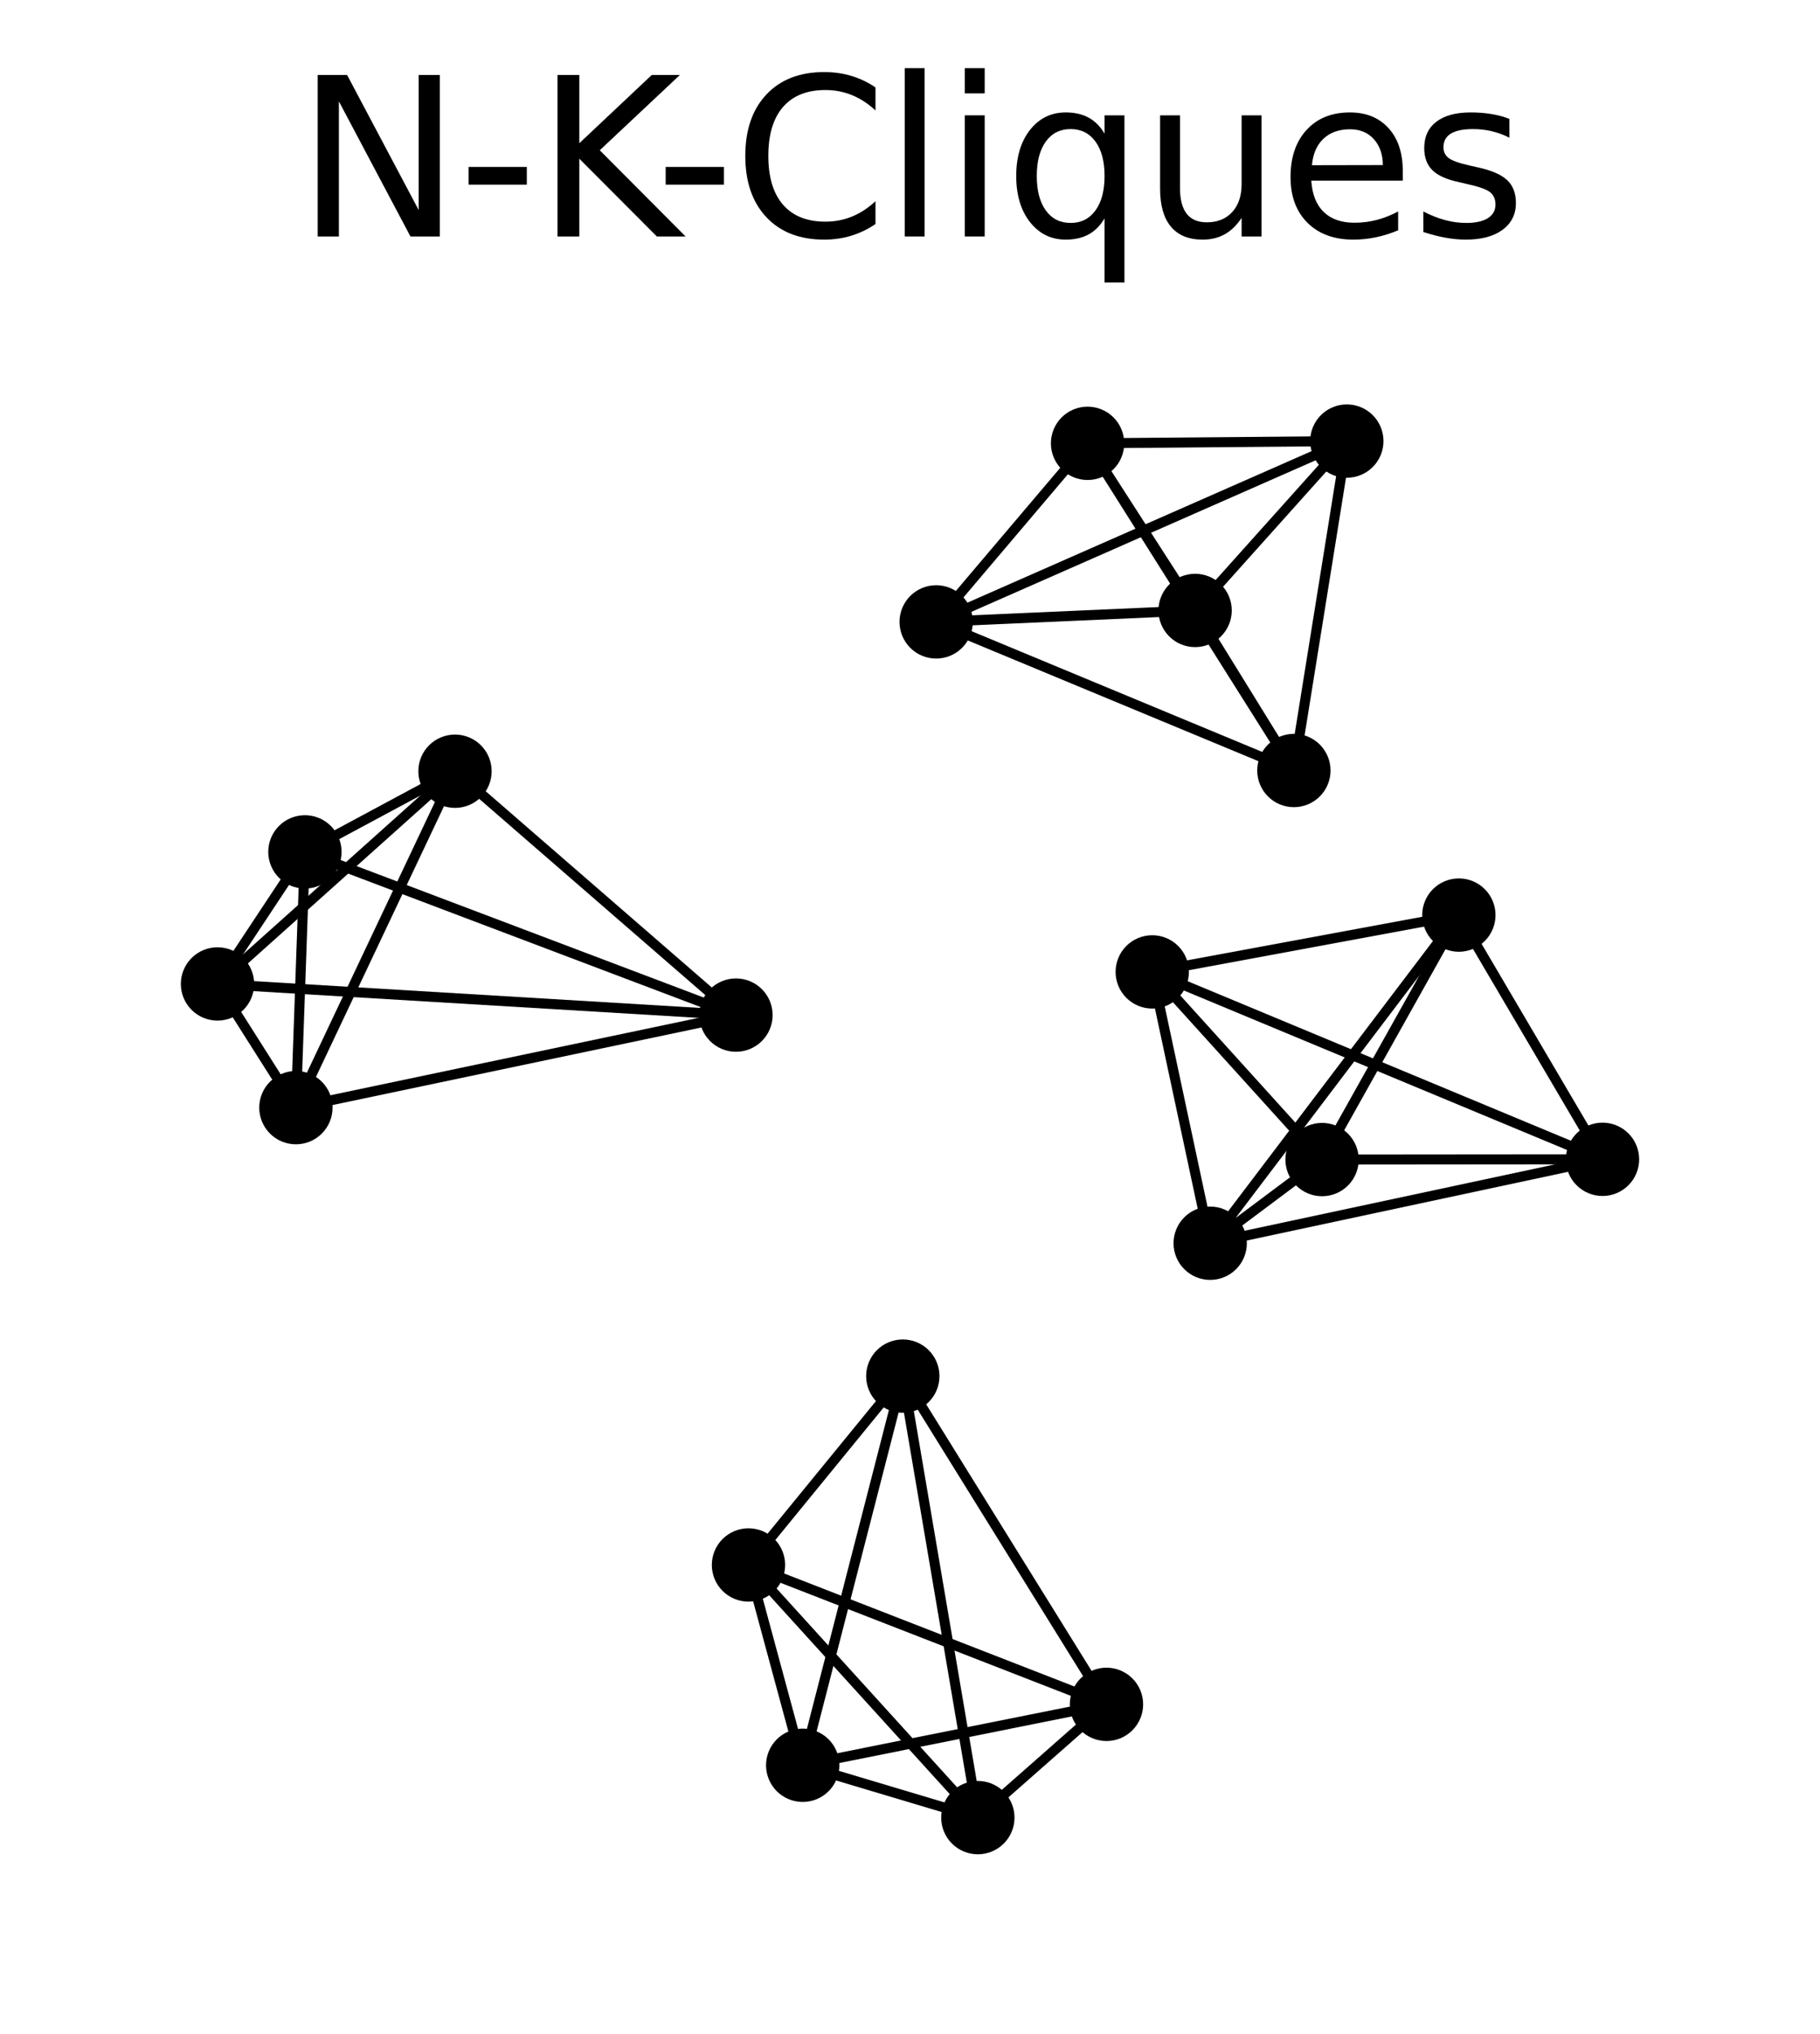 <?xml version="1.0" encoding="utf-8" standalone="no"?>
<!DOCTYPE svg PUBLIC "-//W3C//DTD SVG 1.1//EN"
  "http://www.w3.org/Graphics/SVG/1.1/DTD/svg11.dtd">
<svg xmlns:xlink="http://www.w3.org/1999/xlink" width="181.8pt" height="203.133pt" viewBox="0 0 181.8 203.133" xmlns="http://www.w3.org/2000/svg" version="1.1">
 <defs>
  <style type="text/css">*{stroke-linejoin: round; stroke-linecap: butt}</style>
 </defs>
 <g id="figure_1">
  <g id="patch_1">
   <path d="M 0 203.133 
L 181.8 203.133 
L 181.8 0 
L 0 0 
z
" style="fill: #ffffff"/>
  </g>
  <g id="axes_1">
   <g id="LineCollection_1">
    <path d="M 90.181 137.414 
L 97.678 181.5 
" clip-path="url(#p8b36c51726)" style="fill: none; stroke: #000000"/>
    <path d="M 90.181 137.414 
L 80.182 176.273 
" clip-path="url(#p8b36c51726)" style="fill: none; stroke: #000000"/>
    <path d="M 90.181 137.414 
L 74.766 156.271 
" clip-path="url(#p8b36c51726)" style="fill: none; stroke: #000000"/>
    <path d="M 90.181 137.414 
L 110.526 170.19 
" clip-path="url(#p8b36c51726)" style="fill: none; stroke: #000000"/>
    <path d="M 97.678 181.5 
L 80.182 176.273 
" clip-path="url(#p8b36c51726)" style="fill: none; stroke: #000000"/>
    <path d="M 97.678 181.5 
L 74.766 156.271 
" clip-path="url(#p8b36c51726)" style="fill: none; stroke: #000000"/>
    <path d="M 97.678 181.5 
L 110.526 170.19 
" clip-path="url(#p8b36c51726)" style="fill: none; stroke: #000000"/>
    <path d="M 134.535 44.045 
L 93.514 62.1 
" clip-path="url(#p8b36c51726)" style="fill: none; stroke: #000000"/>
    <path d="M 134.535 44.045 
L 119.379 60.957 
" clip-path="url(#p8b36c51726)" style="fill: none; stroke: #000000"/>
    <path d="M 134.535 44.045 
L 129.246 76.939 
" clip-path="url(#p8b36c51726)" style="fill: none; stroke: #000000"/>
    <path d="M 134.535 44.045 
L 108.637 44.269 
" clip-path="url(#p8b36c51726)" style="fill: none; stroke: #000000"/>
    <path d="M 93.514 62.1 
L 119.379 60.957 
" clip-path="url(#p8b36c51726)" style="fill: none; stroke: #000000"/>
    <path d="M 93.514 62.1 
L 129.246 76.939 
" clip-path="url(#p8b36c51726)" style="fill: none; stroke: #000000"/>
    <path d="M 93.514 62.1 
L 108.637 44.269 
" clip-path="url(#p8b36c51726)" style="fill: none; stroke: #000000"/>
    <path d="M 80.182 176.273 
L 74.766 156.271 
" clip-path="url(#p8b36c51726)" style="fill: none; stroke: #000000"/>
    <path d="M 80.182 176.273 
L 110.526 170.19 
" clip-path="url(#p8b36c51726)" style="fill: none; stroke: #000000"/>
    <path d="M 119.379 60.957 
L 129.246 76.939 
" clip-path="url(#p8b36c51726)" style="fill: none; stroke: #000000"/>
    <path d="M 119.379 60.957 
L 108.637 44.269 
" clip-path="url(#p8b36c51726)" style="fill: none; stroke: #000000"/>
    <path d="M 74.766 156.271 
L 110.526 170.19 
" clip-path="url(#p8b36c51726)" style="fill: none; stroke: #000000"/>
    <path d="M 129.246 76.939 
L 108.637 44.269 
" clip-path="url(#p8b36c51726)" style="fill: none; stroke: #000000"/>
    <path d="M 120.886 124.145 
L 115.098 97.05 
" clip-path="url(#p8b36c51726)" style="fill: none; stroke: #000000"/>
    <path d="M 120.886 124.145 
L 145.726 91.377 
" clip-path="url(#p8b36c51726)" style="fill: none; stroke: #000000"/>
    <path d="M 120.886 124.145 
L 132.061 115.79 
" clip-path="url(#p8b36c51726)" style="fill: none; stroke: #000000"/>
    <path d="M 120.886 124.145 
L 160.074 115.765 
" clip-path="url(#p8b36c51726)" style="fill: none; stroke: #000000"/>
    <path d="M 115.098 97.05 
L 145.726 91.377 
" clip-path="url(#p8b36c51726)" style="fill: none; stroke: #000000"/>
    <path d="M 115.098 97.05 
L 132.061 115.79 
" clip-path="url(#p8b36c51726)" style="fill: none; stroke: #000000"/>
    <path d="M 115.098 97.05 
L 160.074 115.765 
" clip-path="url(#p8b36c51726)" style="fill: none; stroke: #000000"/>
    <path d="M 73.516 101.364 
L 29.557 110.604 
" clip-path="url(#p8b36c51726)" style="fill: none; stroke: #000000"/>
    <path d="M 73.516 101.364 
L 30.458 85.065 
" clip-path="url(#p8b36c51726)" style="fill: none; stroke: #000000"/>
    <path d="M 73.516 101.364 
L 21.726 98.253 
" clip-path="url(#p8b36c51726)" style="fill: none; stroke: #000000"/>
    <path d="M 73.516 101.364 
L 45.45 77.012 
" clip-path="url(#p8b36c51726)" style="fill: none; stroke: #000000"/>
    <path d="M 29.557 110.604 
L 30.458 85.065 
" clip-path="url(#p8b36c51726)" style="fill: none; stroke: #000000"/>
    <path d="M 29.557 110.604 
L 21.726 98.253 
" clip-path="url(#p8b36c51726)" style="fill: none; stroke: #000000"/>
    <path d="M 29.557 110.604 
L 45.45 77.012 
" clip-path="url(#p8b36c51726)" style="fill: none; stroke: #000000"/>
    <path d="M 145.726 91.377 
L 132.061 115.79 
" clip-path="url(#p8b36c51726)" style="fill: none; stroke: #000000"/>
    <path d="M 145.726 91.377 
L 160.074 115.765 
" clip-path="url(#p8b36c51726)" style="fill: none; stroke: #000000"/>
    <path d="M 30.458 85.065 
L 21.726 98.253 
" clip-path="url(#p8b36c51726)" style="fill: none; stroke: #000000"/>
    <path d="M 30.458 85.065 
L 45.45 77.012 
" clip-path="url(#p8b36c51726)" style="fill: none; stroke: #000000"/>
    <path d="M 132.061 115.79 
L 160.074 115.765 
" clip-path="url(#p8b36c51726)" style="fill: none; stroke: #000000"/>
    <path d="M 21.726 98.253 
L 45.45 77.012 
" clip-path="url(#p8b36c51726)" style="fill: none; stroke: #000000"/>
   </g>
   <g id="PathCollection_1">
    <defs>
     <path id="m568a777917" d="M 0 3.162 
C 0.839 3.162 1.643 2.829 2.236 2.236 
C 2.829 1.643 3.162 0.839 3.162 0 
C 3.162 -0.839 2.829 -1.643 2.236 -2.236 
C 1.643 -2.829 0.839 -3.162 0 -3.162 
C -0.839 -3.162 -1.643 -2.829 -2.236 -2.236 
C -2.829 -1.643 -3.162 -0.839 -3.162 0 
C -3.162 0.839 -2.829 1.643 -2.236 2.236 
C -1.643 2.829 -0.839 3.162 0 3.162 
z
" style="stroke: #000000"/>
    </defs>
    <g clip-path="url(#p8b36c51726)">
     <use xlink:href="#m568a777917" x="90.181" y="137.414" style="stroke: #000000"/>
     <use xlink:href="#m568a777917" x="97.678" y="181.5" style="stroke: #000000"/>
     <use xlink:href="#m568a777917" x="134.535" y="44.045" style="stroke: #000000"/>
     <use xlink:href="#m568a777917" x="93.514" y="62.1" style="stroke: #000000"/>
     <use xlink:href="#m568a777917" x="80.182" y="176.273" style="stroke: #000000"/>
     <use xlink:href="#m568a777917" x="119.379" y="60.957" style="stroke: #000000"/>
     <use xlink:href="#m568a777917" x="74.766" y="156.271" style="stroke: #000000"/>
     <use xlink:href="#m568a777917" x="129.246" y="76.939" style="stroke: #000000"/>
     <use xlink:href="#m568a777917" x="110.526" y="170.19" style="stroke: #000000"/>
     <use xlink:href="#m568a777917" x="108.637" y="44.269" style="stroke: #000000"/>
     <use xlink:href="#m568a777917" x="120.886" y="124.145" style="stroke: #000000"/>
     <use xlink:href="#m568a777917" x="115.098" y="97.05" style="stroke: #000000"/>
     <use xlink:href="#m568a777917" x="73.516" y="101.364" style="stroke: #000000"/>
     <use xlink:href="#m568a777917" x="29.557" y="110.604" style="stroke: #000000"/>
     <use xlink:href="#m568a777917" x="145.726" y="91.377" style="stroke: #000000"/>
     <use xlink:href="#m568a777917" x="30.458" y="85.065" style="stroke: #000000"/>
     <use xlink:href="#m568a777917" x="132.061" y="115.79" style="stroke: #000000"/>
     <use xlink:href="#m568a777917" x="21.726" y="98.253" style="stroke: #000000"/>
     <use xlink:href="#m568a777917" x="160.074" y="115.765" style="stroke: #000000"/>
     <use xlink:href="#m568a777917" x="45.45" y="77.012" style="stroke: #000000"/>
    </g>
   </g>
   <g id="text_1">
    <!-- N-K-Cliques -->
    <g transform="translate(29.564 23.613) scale(0.216 -0.216)">
     <defs>
      <path id="DejaVuSans-4e" d="M 628 4666 
L 1478 4666 
L 3547 763 
L 3547 4666 
L 4159 4666 
L 4159 0 
L 3309 0 
L 1241 3903 
L 1241 0 
L 628 0 
L 628 4666 
z
" transform="scale(0.016)"/>
      <path id="DejaVuSans-2d" d="M 313 2009 
L 1997 2009 
L 1997 1497 
L 313 1497 
L 313 2009 
z
" transform="scale(0.016)"/>
      <path id="DejaVuSans-4b" d="M 628 4666 
L 1259 4666 
L 1259 2694 
L 3353 4666 
L 4166 4666 
L 1850 2491 
L 4331 0 
L 3500 0 
L 1259 2247 
L 1259 0 
L 628 0 
L 628 4666 
z
" transform="scale(0.016)"/>
      <path id="DejaVuSans-43" d="M 4122 4306 
L 4122 3641 
Q 3803 3938 3442 4084 
Q 3081 4231 2675 4231 
Q 1875 4231 1450 3742 
Q 1025 3253 1025 2328 
Q 1025 1406 1450 917 
Q 1875 428 2675 428 
Q 3081 428 3442 575 
Q 3803 722 4122 1019 
L 4122 359 
Q 3791 134 3420 21 
Q 3050 -91 2638 -91 
Q 1578 -91 968 557 
Q 359 1206 359 2328 
Q 359 3453 968 4101 
Q 1578 4750 2638 4750 
Q 3056 4750 3426 4639 
Q 3797 4528 4122 4306 
z
" transform="scale(0.016)"/>
      <path id="DejaVuSans-6c" d="M 603 4863 
L 1178 4863 
L 1178 0 
L 603 0 
L 603 4863 
z
" transform="scale(0.016)"/>
      <path id="DejaVuSans-69" d="M 603 3500 
L 1178 3500 
L 1178 0 
L 603 0 
L 603 3500 
z
M 603 4863 
L 1178 4863 
L 1178 4134 
L 603 4134 
L 603 4863 
z
" transform="scale(0.016)"/>
      <path id="DejaVuSans-71" d="M 947 1747 
Q 947 1113 1208 752 
Q 1469 391 1925 391 
Q 2381 391 2643 752 
Q 2906 1113 2906 1747 
Q 2906 2381 2643 2742 
Q 2381 3103 1925 3103 
Q 1469 3103 1208 2742 
Q 947 2381 947 1747 
z
M 2906 525 
Q 2725 213 2448 61 
Q 2172 -91 1784 -91 
Q 1150 -91 751 415 
Q 353 922 353 1747 
Q 353 2572 751 3078 
Q 1150 3584 1784 3584 
Q 2172 3584 2448 3432 
Q 2725 3281 2906 2969 
L 2906 3500 
L 3481 3500 
L 3481 -1331 
L 2906 -1331 
L 2906 525 
z
" transform="scale(0.016)"/>
      <path id="DejaVuSans-75" d="M 544 1381 
L 544 3500 
L 1119 3500 
L 1119 1403 
Q 1119 906 1312 657 
Q 1506 409 1894 409 
Q 2359 409 2629 706 
Q 2900 1003 2900 1516 
L 2900 3500 
L 3475 3500 
L 3475 0 
L 2900 0 
L 2900 538 
Q 2691 219 2414 64 
Q 2138 -91 1772 -91 
Q 1169 -91 856 284 
Q 544 659 544 1381 
z
M 1991 3584 
L 1991 3584 
z
" transform="scale(0.016)"/>
      <path id="DejaVuSans-65" d="M 3597 1894 
L 3597 1613 
L 953 1613 
Q 991 1019 1311 708 
Q 1631 397 2203 397 
Q 2534 397 2845 478 
Q 3156 559 3463 722 
L 3463 178 
Q 3153 47 2828 -22 
Q 2503 -91 2169 -91 
Q 1331 -91 842 396 
Q 353 884 353 1716 
Q 353 2575 817 3079 
Q 1281 3584 2069 3584 
Q 2775 3584 3186 3129 
Q 3597 2675 3597 1894 
z
M 3022 2063 
Q 3016 2534 2758 2815 
Q 2500 3097 2075 3097 
Q 1594 3097 1305 2825 
Q 1016 2553 972 2059 
L 3022 2063 
z
" transform="scale(0.016)"/>
      <path id="DejaVuSans-73" d="M 2834 3397 
L 2834 2853 
Q 2591 2978 2328 3040 
Q 2066 3103 1784 3103 
Q 1356 3103 1142 2972 
Q 928 2841 928 2578 
Q 928 2378 1081 2264 
Q 1234 2150 1697 2047 
L 1894 2003 
Q 2506 1872 2764 1633 
Q 3022 1394 3022 966 
Q 3022 478 2636 193 
Q 2250 -91 1575 -91 
Q 1294 -91 989 -36 
Q 684 19 347 128 
L 347 722 
Q 666 556 975 473 
Q 1284 391 1588 391 
Q 1994 391 2212 530 
Q 2431 669 2431 922 
Q 2431 1156 2273 1281 
Q 2116 1406 1581 1522 
L 1381 1569 
Q 847 1681 609 1914 
Q 372 2147 372 2553 
Q 372 3047 722 3315 
Q 1072 3584 1716 3584 
Q 2034 3584 2315 3537 
Q 2597 3491 2834 3397 
z
" transform="scale(0.016)"/>
     </defs>
     <use xlink:href="#DejaVuSans-4e"/>
     <use xlink:href="#DejaVuSans-2d" x="74.805"/>
     <use xlink:href="#DejaVuSans-4b" x="110.889"/>
     <use xlink:href="#DejaVuSans-2d" x="165.965"/>
     <use xlink:href="#DejaVuSans-43" x="202.049"/>
     <use xlink:href="#DejaVuSans-6c" x="271.873"/>
     <use xlink:href="#DejaVuSans-69" x="299.656"/>
     <use xlink:href="#DejaVuSans-71" x="327.439"/>
     <use xlink:href="#DejaVuSans-75" x="390.916"/>
     <use xlink:href="#DejaVuSans-65" x="454.295"/>
     <use xlink:href="#DejaVuSans-73" x="515.818"/>
    </g>
   </g>
  </g>
 </g>
 <defs>
  <clipPath id="p8b36c51726">
   <rect x="7.2" y="29.613" width="167.4" height="166.32"/>
  </clipPath>
 </defs>
</svg>
